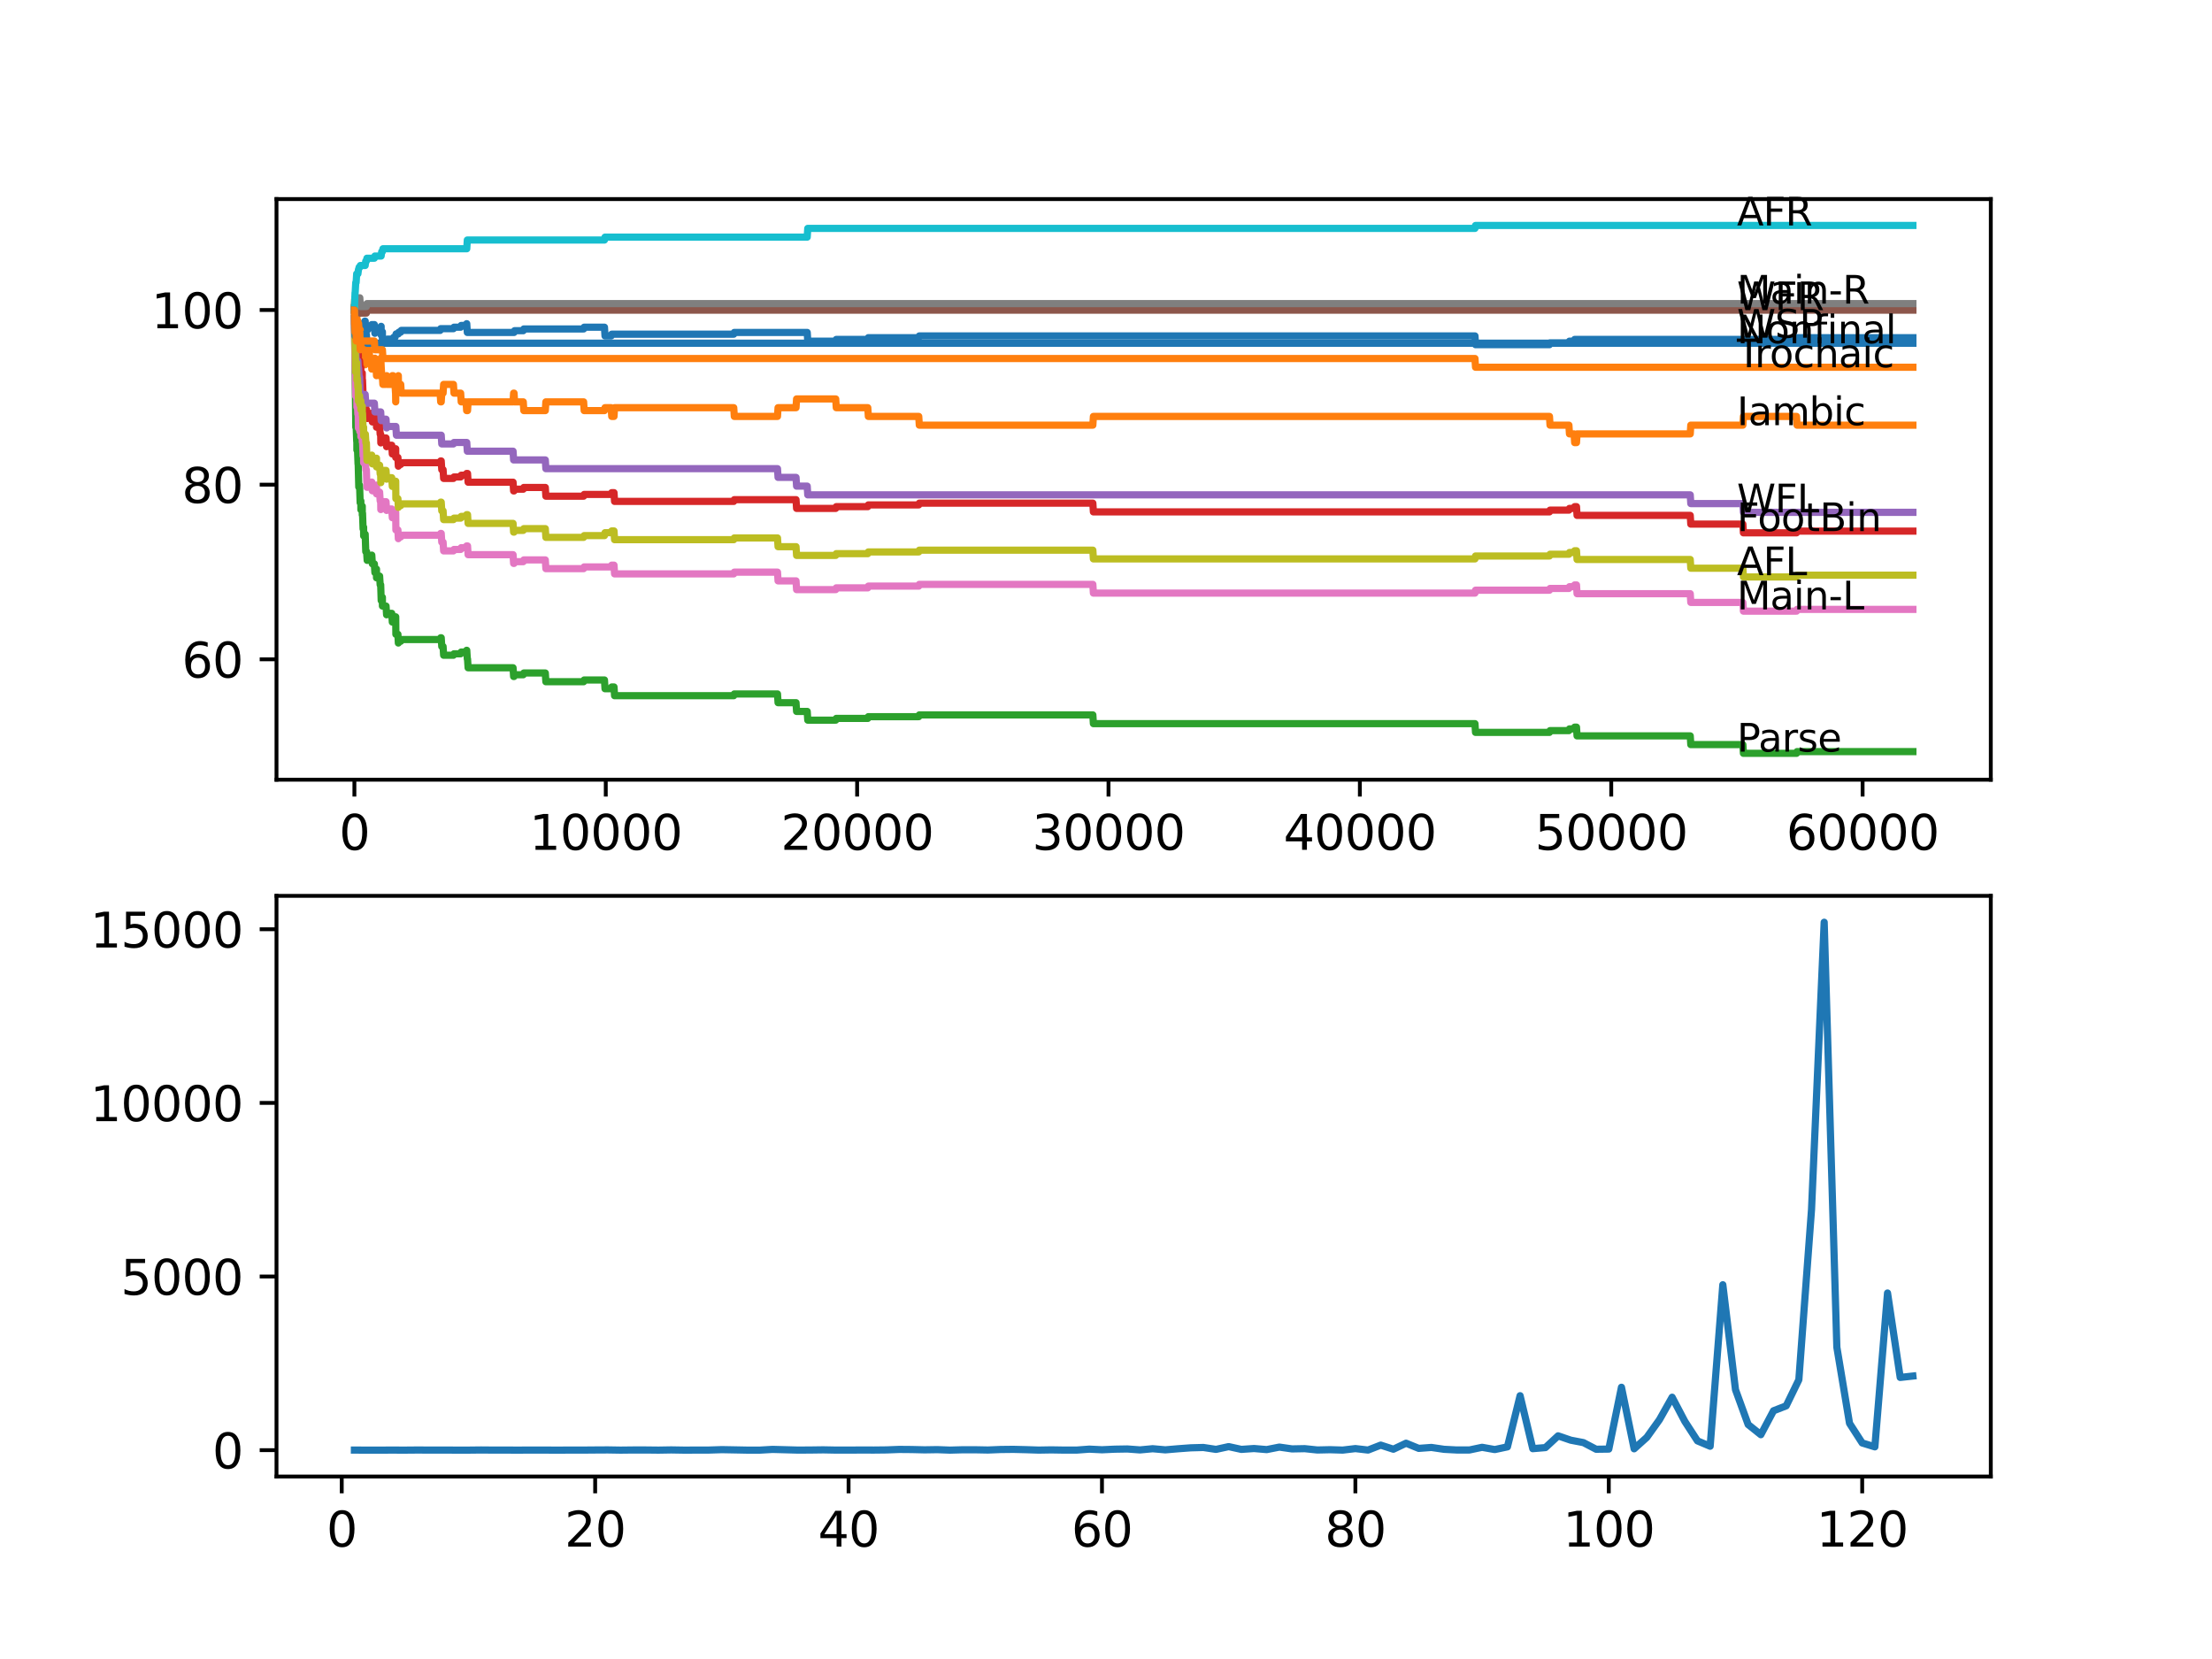 <?xml version="1.0" encoding="utf-8" standalone="no"?>
<!DOCTYPE svg PUBLIC "-//W3C//DTD SVG 1.1//EN"
  "http://www.w3.org/Graphics/SVG/1.1/DTD/svg11.dtd">
<svg xmlns:xlink="http://www.w3.org/1999/xlink" width="460.8pt" height="345.6pt" viewBox="0 0 460.8 345.6" xmlns="http://www.w3.org/2000/svg" version="1.1">
 <defs>
  <style type="text/css">*{stroke-linejoin: round; stroke-linecap: butt}</style>
 </defs>
 <g id="figure_1">
  <g id="patch_1">
   <path d="M 0 345.6 
L 460.8 345.6 
L 460.8 0 
L 0 0 
z
" style="fill: #ffffff"/>
  </g>
  <g id="axes_1">
   <g id="patch_2">
    <path d="M 57.6 162.432 
L 414.72 162.432 
L 414.72 41.472 
L 57.6 41.472 
z
" style="fill: #ffffff"/>
   </g>
   <g id="matplotlib.axis_1">
    <g id="xtick_1">
     <g id="line2d_1">
      <defs>
       <path id="m0005b7ac67" d="M 0 0 
L 0 3.5 
" style="stroke: #000000; stroke-width: 0.8"/>
      </defs>
      <g>
       <use xlink:href="#m0005b7ac67" x="73.827" y="162.432" style="stroke: #000000; stroke-width: 0.8"/>
      </g>
     </g>
     <g id="text_1">
      <!-- 0 -->
      <g transform="translate(70.646 177.03)scale(0.1 -0.1)">
       <defs>
        <path id="DejaVuSans-30" d="M 2034 4250 
Q 1547 4250 1301 3770 
Q 1056 3291 1056 2328 
Q 1056 1369 1301 889 
Q 1547 409 2034 409 
Q 2525 409 2770 889 
Q 3016 1369 3016 2328 
Q 3016 3291 2770 3770 
Q 2525 4250 2034 4250 
z
M 2034 4750 
Q 2819 4750 3233 4129 
Q 3647 3509 3647 2328 
Q 3647 1150 3233 529 
Q 2819 -91 2034 -91 
Q 1250 -91 836 529 
Q 422 1150 422 2328 
Q 422 3509 836 4129 
Q 1250 4750 2034 4750 
z
" transform="scale(0.016)"/>
       </defs>
       <use xlink:href="#DejaVuSans-30"/>
      </g>
     </g>
    </g>
    <g id="xtick_2">
     <g id="line2d_2">
      <g>
       <use xlink:href="#m0005b7ac67" x="126.192" y="162.432" style="stroke: #000000; stroke-width: 0.8"/>
      </g>
     </g>
     <g id="text_2">
      <!-- 10000 -->
      <g transform="translate(110.286 177.03)scale(0.1 -0.1)">
       <defs>
        <path id="DejaVuSans-31" d="M 794 531 
L 1825 531 
L 1825 4091 
L 703 3866 
L 703 4441 
L 1819 4666 
L 2450 4666 
L 2450 531 
L 3481 531 
L 3481 0 
L 794 0 
L 794 531 
z
" transform="scale(0.016)"/>
       </defs>
       <use xlink:href="#DejaVuSans-31"/>
       <use xlink:href="#DejaVuSans-30" x="63.623"/>
       <use xlink:href="#DejaVuSans-30" x="127.246"/>
       <use xlink:href="#DejaVuSans-30" x="190.869"/>
       <use xlink:href="#DejaVuSans-30" x="254.492"/>
      </g>
     </g>
    </g>
    <g id="xtick_3">
     <g id="line2d_3">
      <g>
       <use xlink:href="#m0005b7ac67" x="178.556" y="162.432" style="stroke: #000000; stroke-width: 0.8"/>
      </g>
     </g>
     <g id="text_3">
      <!-- 20000 -->
      <g transform="translate(162.65 177.03)scale(0.1 -0.1)">
       <defs>
        <path id="DejaVuSans-32" d="M 1228 531 
L 3431 531 
L 3431 0 
L 469 0 
L 469 531 
Q 828 903 1448 1529 
Q 2069 2156 2228 2338 
Q 2531 2678 2651 2914 
Q 2772 3150 2772 3378 
Q 2772 3750 2511 3984 
Q 2250 4219 1831 4219 
Q 1534 4219 1204 4116 
Q 875 4013 500 3803 
L 500 4441 
Q 881 4594 1212 4672 
Q 1544 4750 1819 4750 
Q 2544 4750 2975 4387 
Q 3406 4025 3406 3419 
Q 3406 3131 3298 2873 
Q 3191 2616 2906 2266 
Q 2828 2175 2409 1742 
Q 1991 1309 1228 531 
z
" transform="scale(0.016)"/>
       </defs>
       <use xlink:href="#DejaVuSans-32"/>
       <use xlink:href="#DejaVuSans-30" x="63.623"/>
       <use xlink:href="#DejaVuSans-30" x="127.246"/>
       <use xlink:href="#DejaVuSans-30" x="190.869"/>
       <use xlink:href="#DejaVuSans-30" x="254.492"/>
      </g>
     </g>
    </g>
    <g id="xtick_4">
     <g id="line2d_4">
      <g>
       <use xlink:href="#m0005b7ac67" x="230.921" y="162.432" style="stroke: #000000; stroke-width: 0.8"/>
      </g>
     </g>
     <g id="text_4">
      <!-- 30000 -->
      <g transform="translate(215.015 177.03)scale(0.1 -0.1)">
       <defs>
        <path id="DejaVuSans-33" d="M 2597 2516 
Q 3050 2419 3304 2112 
Q 3559 1806 3559 1356 
Q 3559 666 3084 287 
Q 2609 -91 1734 -91 
Q 1441 -91 1130 -33 
Q 819 25 488 141 
L 488 750 
Q 750 597 1062 519 
Q 1375 441 1716 441 
Q 2309 441 2620 675 
Q 2931 909 2931 1356 
Q 2931 1769 2642 2001 
Q 2353 2234 1838 2234 
L 1294 2234 
L 1294 2753 
L 1863 2753 
Q 2328 2753 2575 2939 
Q 2822 3125 2822 3475 
Q 2822 3834 2567 4026 
Q 2313 4219 1838 4219 
Q 1578 4219 1281 4162 
Q 984 4106 628 3988 
L 628 4550 
Q 988 4650 1302 4700 
Q 1616 4750 1894 4750 
Q 2613 4750 3031 4423 
Q 3450 4097 3450 3541 
Q 3450 3153 3228 2886 
Q 3006 2619 2597 2516 
z
" transform="scale(0.016)"/>
       </defs>
       <use xlink:href="#DejaVuSans-33"/>
       <use xlink:href="#DejaVuSans-30" x="63.623"/>
       <use xlink:href="#DejaVuSans-30" x="127.246"/>
       <use xlink:href="#DejaVuSans-30" x="190.869"/>
       <use xlink:href="#DejaVuSans-30" x="254.492"/>
      </g>
     </g>
    </g>
    <g id="xtick_5">
     <g id="line2d_5">
      <g>
       <use xlink:href="#m0005b7ac67" x="283.285" y="162.432" style="stroke: #000000; stroke-width: 0.8"/>
      </g>
     </g>
     <g id="text_5">
      <!-- 40000 -->
      <g transform="translate(267.379 177.03)scale(0.1 -0.1)">
       <defs>
        <path id="DejaVuSans-34" d="M 2419 4116 
L 825 1625 
L 2419 1625 
L 2419 4116 
z
M 2253 4666 
L 3047 4666 
L 3047 1625 
L 3713 1625 
L 3713 1100 
L 3047 1100 
L 3047 0 
L 2419 0 
L 2419 1100 
L 313 1100 
L 313 1709 
L 2253 4666 
z
" transform="scale(0.016)"/>
       </defs>
       <use xlink:href="#DejaVuSans-34"/>
       <use xlink:href="#DejaVuSans-30" x="63.623"/>
       <use xlink:href="#DejaVuSans-30" x="127.246"/>
       <use xlink:href="#DejaVuSans-30" x="190.869"/>
       <use xlink:href="#DejaVuSans-30" x="254.492"/>
      </g>
     </g>
    </g>
    <g id="xtick_6">
     <g id="line2d_6">
      <g>
       <use xlink:href="#m0005b7ac67" x="335.65" y="162.432" style="stroke: #000000; stroke-width: 0.8"/>
      </g>
     </g>
     <g id="text_6">
      <!-- 50000 -->
      <g transform="translate(319.744 177.03)scale(0.1 -0.1)">
       <defs>
        <path id="DejaVuSans-35" d="M 691 4666 
L 3169 4666 
L 3169 4134 
L 1269 4134 
L 1269 2991 
Q 1406 3038 1543 3061 
Q 1681 3084 1819 3084 
Q 2600 3084 3056 2656 
Q 3513 2228 3513 1497 
Q 3513 744 3044 326 
Q 2575 -91 1722 -91 
Q 1428 -91 1123 -41 
Q 819 9 494 109 
L 494 744 
Q 775 591 1075 516 
Q 1375 441 1709 441 
Q 2250 441 2565 725 
Q 2881 1009 2881 1497 
Q 2881 1984 2565 2268 
Q 2250 2553 1709 2553 
Q 1456 2553 1204 2497 
Q 953 2441 691 2322 
L 691 4666 
z
" transform="scale(0.016)"/>
       </defs>
       <use xlink:href="#DejaVuSans-35"/>
       <use xlink:href="#DejaVuSans-30" x="63.623"/>
       <use xlink:href="#DejaVuSans-30" x="127.246"/>
       <use xlink:href="#DejaVuSans-30" x="190.869"/>
       <use xlink:href="#DejaVuSans-30" x="254.492"/>
      </g>
     </g>
    </g>
    <g id="xtick_7">
     <g id="line2d_7">
      <g>
       <use xlink:href="#m0005b7ac67" x="388.014" y="162.432" style="stroke: #000000; stroke-width: 0.8"/>
      </g>
     </g>
     <g id="text_7">
      <!-- 60000 -->
      <g transform="translate(372.108 177.03)scale(0.1 -0.1)">
       <defs>
        <path id="DejaVuSans-36" d="M 2113 2584 
Q 1688 2584 1439 2293 
Q 1191 2003 1191 1497 
Q 1191 994 1439 701 
Q 1688 409 2113 409 
Q 2538 409 2786 701 
Q 3034 994 3034 1497 
Q 3034 2003 2786 2293 
Q 2538 2584 2113 2584 
z
M 3366 4563 
L 3366 3988 
Q 3128 4100 2886 4159 
Q 2644 4219 2406 4219 
Q 1781 4219 1451 3797 
Q 1122 3375 1075 2522 
Q 1259 2794 1537 2939 
Q 1816 3084 2150 3084 
Q 2853 3084 3261 2657 
Q 3669 2231 3669 1497 
Q 3669 778 3244 343 
Q 2819 -91 2113 -91 
Q 1303 -91 875 529 
Q 447 1150 447 2328 
Q 447 3434 972 4092 
Q 1497 4750 2381 4750 
Q 2619 4750 2861 4703 
Q 3103 4656 3366 4563 
z
" transform="scale(0.016)"/>
       </defs>
       <use xlink:href="#DejaVuSans-36"/>
       <use xlink:href="#DejaVuSans-30" x="63.623"/>
       <use xlink:href="#DejaVuSans-30" x="127.246"/>
       <use xlink:href="#DejaVuSans-30" x="190.869"/>
       <use xlink:href="#DejaVuSans-30" x="254.492"/>
      </g>
     </g>
    </g>
   </g>
   <g id="matplotlib.axis_2">
    <g id="ytick_1">
     <g id="line2d_8">
      <defs>
       <path id="me721247cb0" d="M 0 0 
L -3.5 0 
" style="stroke: #000000; stroke-width: 0.8"/>
      </defs>
      <g>
       <use xlink:href="#me721247cb0" x="57.6" y="137.348" style="stroke: #000000; stroke-width: 0.8"/>
      </g>
     </g>
     <g id="text_8">
      <!-- 60 -->
      <g transform="translate(37.875 141.148)scale(0.1 -0.1)">
       <use xlink:href="#DejaVuSans-36"/>
       <use xlink:href="#DejaVuSans-30" x="63.623"/>
      </g>
     </g>
    </g>
    <g id="ytick_2">
     <g id="line2d_9">
      <g>
       <use xlink:href="#me721247cb0" x="57.6" y="100.967" style="stroke: #000000; stroke-width: 0.8"/>
      </g>
     </g>
     <g id="text_9">
      <!-- 80 -->
      <g transform="translate(37.875 104.766)scale(0.1 -0.1)">
       <defs>
        <path id="DejaVuSans-38" d="M 2034 2216 
Q 1584 2216 1326 1975 
Q 1069 1734 1069 1313 
Q 1069 891 1326 650 
Q 1584 409 2034 409 
Q 2484 409 2743 651 
Q 3003 894 3003 1313 
Q 3003 1734 2745 1975 
Q 2488 2216 2034 2216 
z
M 1403 2484 
Q 997 2584 770 2862 
Q 544 3141 544 3541 
Q 544 4100 942 4425 
Q 1341 4750 2034 4750 
Q 2731 4750 3128 4425 
Q 3525 4100 3525 3541 
Q 3525 3141 3298 2862 
Q 3072 2584 2669 2484 
Q 3125 2378 3379 2068 
Q 3634 1759 3634 1313 
Q 3634 634 3220 271 
Q 2806 -91 2034 -91 
Q 1263 -91 848 271 
Q 434 634 434 1313 
Q 434 1759 690 2068 
Q 947 2378 1403 2484 
z
M 1172 3481 
Q 1172 3119 1398 2916 
Q 1625 2713 2034 2713 
Q 2441 2713 2670 2916 
Q 2900 3119 2900 3481 
Q 2900 3844 2670 4047 
Q 2441 4250 2034 4250 
Q 1625 4250 1398 4047 
Q 1172 3844 1172 3481 
z
" transform="scale(0.016)"/>
       </defs>
       <use xlink:href="#DejaVuSans-38"/>
       <use xlink:href="#DejaVuSans-30" x="63.623"/>
      </g>
     </g>
    </g>
    <g id="ytick_3">
     <g id="line2d_10">
      <g>
       <use xlink:href="#me721247cb0" x="57.6" y="64.585" style="stroke: #000000; stroke-width: 0.8"/>
      </g>
     </g>
     <g id="text_10">
      <!-- 100 -->
      <g transform="translate(31.512 68.384)scale(0.1 -0.1)">
       <use xlink:href="#DejaVuSans-31"/>
       <use xlink:href="#DejaVuSans-30" x="63.623"/>
       <use xlink:href="#DejaVuSans-30" x="127.246"/>
      </g>
     </g>
    </g>
   </g>
   <g id="line2d_11">
    <path d="M 73.833 66.404 
L 73.838 66.404 
L 73.948 70.467 
L 73.958 70.103 
L 74.084 67.374 
L 74.089 67.374 
L 74.205 71.558 
L 74.21 70.649 
L 74.22 70.649 
L 74.335 70.285 
L 74.346 70.285 
L 74.472 69.011 
L 74.529 69.011 
L 74.561 67.738 
L 74.566 69.557 
L 74.644 68.284 
L 74.665 68.284 
L 74.702 67.981 
L 74.707 69.8 
L 74.749 69.8 
L 74.812 69.8 
L 74.927 69.436 
L 74.953 69.436 
L 75.037 71.255 
L 75.063 70.345 
L 75.095 70.345 
L 75.22 69.072 
L 75.273 69.072 
L 75.388 68.708 
L 75.393 68.708 
L 75.514 67.981 
L 75.529 67.981 
L 75.645 67.617 
L 75.692 67.617 
L 75.807 67.253 
L 75.896 67.253 
L 76.011 66.889 
L 76.074 66.889 
L 76.189 68.708 
L 76.582 68.708 
L 76.697 68.344 
L 76.933 68.344 
L 77.048 67.981 
L 77.336 67.981 
L 77.451 67.617 
L 77.985 67.617 
L 78.1 69.436 
L 78.216 69.072 
L 78.347 69.072 
L 78.462 68.708 
L 78.891 68.708 
L 79.006 68.344 
L 79.331 68.344 
L 79.399 67.981 
L 79.404 69.8 
L 79.425 69.497 
L 79.645 69.497 
L 79.661 69.133 
L 79.666 70.952 
L 79.734 70.952 
L 80.562 70.952 
L 80.677 70.649 
L 81.876 70.649 
L 81.991 70.285 
L 82.284 70.285 
L 82.4 69.921 
L 82.41 69.921 
L 82.525 69.557 
L 82.981 69.557 
L 83.096 69.193 
L 83.478 69.193 
L 83.593 68.83 
L 91.689 68.83 
L 91.804 68.466 
L 94.459 68.466 
L 94.574 68.163 
L 95.962 68.163 
L 96.077 67.799 
L 97.098 67.799 
L 97.213 67.435 
L 97.234 67.435 
L 97.35 69.254 
L 107.084 69.254 
L 107.199 68.89 
L 109.006 68.89 
L 109.121 68.526 
L 121.579 68.526 
L 121.694 68.163 
L 125.92 68.163 
L 126.035 69.982 
L 127.318 69.982 
L 127.433 69.618 
L 152.851 69.618 
L 152.966 69.254 
L 168.157 69.254 
L 168.272 71.073 
L 174.095 71.073 
L 174.21 70.709 
L 180.777 70.709 
L 180.892 70.345 
L 191.391 70.345 
L 191.506 69.982 
L 307.263 69.982 
L 307.378 71.801 
L 322.784 71.801 
L 322.899 71.437 
L 326.832 71.437 
L 326.947 71.073 
L 327.916 71.073 
L 328.031 70.709 
L 374.248 70.709 
L 374.363 70.345 
L 398.487 70.345 
L 398.487 70.345 
" clip-path="url(#pabdbc297cf)" style="fill: none; stroke: #1f77b4; stroke-width: 1.5; stroke-linecap: square"/>
   </g>
   <g id="line2d_12">
    <path d="M 73.833 64.585 
L 73.843 64.585 
L 73.89 62.402 
L 73.958 67.405 
L 74.006 69.224 
L 74.079 65.585 
L 74.095 65.585 
L 74.126 66.798 
L 74.205 64.979 
L 74.299 68.617 
L 74.32 66.798 
L 74.341 66.798 
L 74.346 64.979 
L 74.356 68.617 
L 74.445 68.617 
L 74.466 68.617 
L 74.529 66.798 
L 74.545 70.436 
L 74.571 69.527 
L 74.608 69.527 
L 74.702 71.346 
L 74.718 70.891 
L 74.812 70.891 
L 74.906 72.71 
L 74.922 70.891 
L 74.953 70.891 
L 75.037 68.708 
L 75.069 70.527 
L 75.095 70.527 
L 75.173 74.165 
L 75.21 72.346 
L 75.273 72.346 
L 75.388 74.165 
L 75.393 74.165 
L 75.508 75.985 
L 75.519 75.985 
L 75.634 74.165 
L 75.692 74.165 
L 75.749 75.985 
L 75.802 74.165 
L 75.896 74.165 
L 76.011 75.985 
L 76.074 75.985 
L 76.2 73.256 
L 76.372 73.256 
L 76.488 71.437 
L 76.582 71.437 
L 76.697 73.256 
L 76.933 73.256 
L 77.048 75.075 
L 77.336 75.075 
L 77.451 76.894 
L 77.566 75.075 
L 77.985 75.075 
L 78.1 74.62 
L 78.216 76.439 
L 78.347 76.439 
L 78.43 78.258 
L 78.457 76.439 
L 78.891 76.439 
L 79.006 78.258 
L 79.08 78.258 
L 79.195 76.439 
L 79.305 76.439 
L 79.331 74.62 
L 79.41 76.439 
L 79.525 78.258 
L 79.645 78.258 
L 79.76 80.078 
L 80.42 80.078 
L 80.535 78.258 
L 80.562 78.258 
L 80.677 80.078 
L 81.609 80.078 
L 81.724 78.258 
L 81.876 78.258 
L 81.991 80.078 
L 82.284 80.078 
L 82.4 81.897 
L 82.41 81.897 
L 82.436 83.716 
L 82.468 80.078 
L 82.515 80.078 
L 82.892 80.078 
L 82.981 78.258 
L 83.002 80.078 
L 83.478 80.078 
L 83.593 81.897 
L 91.689 81.897 
L 91.804 83.716 
L 91.914 83.716 
L 92.029 81.897 
L 92.302 81.897 
L 92.417 80.078 
L 94.459 80.078 
L 94.574 81.897 
L 95.962 81.897 
L 96.077 83.716 
L 97.098 83.716 
L 97.213 85.535 
L 97.397 85.535 
L 97.512 83.716 
L 106.88 83.716 
L 106.995 81.897 
L 107.084 81.897 
L 107.199 83.716 
L 109.006 83.716 
L 109.121 85.535 
L 113.598 85.535 
L 113.714 83.716 
L 121.579 83.716 
L 121.694 85.535 
L 125.92 85.535 
L 126.035 84.928 
L 127.318 84.928 
L 127.433 86.747 
L 127.91 86.747 
L 128.025 84.928 
L 152.851 84.928 
L 152.966 86.747 
L 161.967 86.747 
L 162.083 84.928 
L 165.827 84.928 
L 165.942 83.109 
L 174.095 83.109 
L 174.21 84.928 
L 180.777 84.928 
L 180.892 86.747 
L 191.391 86.747 
L 191.506 88.567 
L 227.659 88.567 
L 227.774 86.747 
L 322.784 86.747 
L 322.899 88.567 
L 326.832 88.567 
L 326.947 90.386 
L 327.916 90.386 
L 328.031 92.205 
L 328.413 92.205 
L 328.528 90.386 
L 352.108 90.386 
L 352.223 88.567 
L 363.073 88.567 
L 363.188 86.747 
L 374.248 86.747 
L 374.363 88.567 
L 398.487 88.567 
L 398.487 88.567 
" clip-path="url(#pabdbc297cf)" style="fill: none; stroke: #ff7f0e; stroke-width: 1.5; stroke-linecap: square"/>
   </g>
   <g id="line2d_13">
    <path d="M 73.833 66.404 
L 73.838 66.404 
L 73.979 78.107 
L 73.99 78.107 
L 74.121 89.021 
L 74.131 88.658 
L 74.189 88.658 
L 74.309 91.932 
L 74.341 91.932 
L 74.346 93.751 
L 74.456 93.387 
L 74.466 93.387 
L 74.587 96.661 
L 74.618 96.661 
L 74.739 101.452 
L 74.812 101.452 
L 74.906 101.088 
L 75.027 104.726 
L 75.095 104.726 
L 75.173 104.362 
L 75.178 106.181 
L 75.184 106.181 
L 75.273 106.181 
L 75.388 105.818 
L 75.393 105.818 
L 75.466 105.454 
L 75.472 107.273 
L 75.487 106.909 
L 75.519 106.909 
L 75.639 110.183 
L 75.692 110.183 
L 75.749 109.82 
L 75.755 111.639 
L 75.781 111.639 
L 75.896 111.639 
L 76.011 111.275 
L 76.074 111.275 
L 76.194 114.913 
L 76.372 114.913 
L 76.488 116.732 
L 76.582 116.732 
L 76.697 116.368 
L 76.933 116.368 
L 77.048 116.004 
L 77.336 116.004 
L 77.451 115.641 
L 77.566 117.46 
L 77.985 117.46 
L 78.1 119.279 
L 78.216 118.915 
L 78.347 118.915 
L 78.43 118.551 
L 78.436 120.37 
L 78.891 120.37 
L 79.006 120.006 
L 79.08 120.006 
L 79.195 121.825 
L 79.305 121.825 
L 79.41 125.1 
L 79.42 124.797 
L 79.645 124.797 
L 79.661 124.433 
L 79.666 126.252 
L 79.734 126.252 
L 80.42 126.252 
L 80.535 128.071 
L 80.562 128.071 
L 80.677 127.768 
L 81.609 127.768 
L 81.724 129.587 
L 81.876 129.587 
L 81.991 129.223 
L 82.284 129.223 
L 82.4 128.859 
L 82.41 128.859 
L 82.436 128.495 
L 82.468 132.134 
L 82.473 132.134 
L 82.892 132.134 
L 82.981 133.953 
L 83.007 133.589 
L 83.478 133.589 
L 83.593 133.225 
L 91.689 133.225 
L 91.804 132.861 
L 91.914 132.861 
L 92.029 134.68 
L 92.302 134.68 
L 92.417 136.499 
L 94.459 136.499 
L 94.574 136.196 
L 95.962 136.196 
L 96.077 135.832 
L 97.098 135.832 
L 97.213 135.469 
L 97.234 135.469 
L 97.35 137.288 
L 97.397 137.288 
L 97.512 139.107 
L 106.88 139.107 
L 106.995 140.926 
L 107.084 140.926 
L 107.199 140.562 
L 109.006 140.562 
L 109.121 140.198 
L 113.598 140.198 
L 113.714 142.017 
L 121.579 142.017 
L 121.694 141.654 
L 125.92 141.654 
L 126.035 143.473 
L 127.318 143.473 
L 127.433 143.109 
L 127.91 143.109 
L 128.025 144.928 
L 152.851 144.928 
L 152.966 144.564 
L 161.967 144.564 
L 162.083 146.383 
L 165.827 146.383 
L 165.942 148.202 
L 168.157 148.202 
L 168.272 150.021 
L 174.095 150.021 
L 174.21 149.657 
L 180.777 149.657 
L 180.892 149.294 
L 191.391 149.294 
L 191.506 148.93 
L 227.659 148.93 
L 227.774 150.749 
L 307.263 150.749 
L 307.378 152.568 
L 322.784 152.568 
L 322.899 152.204 
L 326.832 152.204 
L 326.947 151.84 
L 327.916 151.84 
L 328.031 151.477 
L 328.413 151.477 
L 328.528 153.296 
L 352.108 153.296 
L 352.223 155.115 
L 363.073 155.115 
L 363.188 156.934 
L 374.248 156.934 
L 374.363 156.57 
L 398.487 156.57 
L 398.487 156.57 
" clip-path="url(#pabdbc297cf)" style="fill: none; stroke: #2ca02c; stroke-width: 1.5; stroke-linecap: square"/>
   </g>
   <g id="line2d_14">
    <path d="M 73.833 64.13 
L 73.843 64.13 
L 73.859 63.827 
L 73.869 67.465 
L 73.896 67.465 
L 73.917 67.465 
L 74.026 66.738 
L 74.121 70.376 
L 74.147 70.012 
L 74.22 70.012 
L 74.299 69.648 
L 74.304 71.467 
L 74.309 71.467 
L 74.341 71.467 
L 74.346 73.286 
L 74.456 72.922 
L 74.54 72.922 
L 74.618 72.559 
L 74.623 74.378 
L 74.634 74.014 
L 74.65 74.014 
L 74.665 75.833 
L 74.765 75.53 
L 74.812 75.53 
L 74.906 75.166 
L 75.021 76.985 
L 75.095 76.985 
L 75.173 76.621 
L 75.178 78.44 
L 75.184 78.44 
L 75.273 78.44 
L 75.388 78.077 
L 75.393 78.077 
L 75.466 77.713 
L 75.472 79.532 
L 75.487 79.168 
L 75.519 79.168 
L 75.639 82.442 
L 75.692 82.442 
L 75.749 82.079 
L 75.755 83.898 
L 75.781 83.898 
L 75.896 83.898 
L 76.011 83.534 
L 76.111 83.534 
L 76.226 85.353 
L 76.372 85.353 
L 76.488 87.172 
L 76.582 87.172 
L 76.697 86.808 
L 76.933 86.808 
L 77.048 86.444 
L 77.336 86.444 
L 77.451 86.08 
L 77.566 87.9 
L 78.1 87.9 
L 78.216 87.536 
L 78.347 87.536 
L 78.43 87.172 
L 78.436 88.991 
L 78.891 88.991 
L 79.006 88.627 
L 79.08 88.627 
L 79.195 90.446 
L 79.305 90.446 
L 79.331 92.265 
L 79.415 91.598 
L 79.645 91.598 
L 79.76 91.235 
L 80.42 91.235 
L 80.535 93.054 
L 80.562 93.054 
L 80.677 92.75 
L 81.609 92.75 
L 81.724 94.57 
L 81.876 94.57 
L 81.991 94.206 
L 82.284 94.206 
L 82.4 93.842 
L 82.41 93.842 
L 82.436 93.478 
L 82.441 95.297 
L 82.499 95.297 
L 82.892 95.297 
L 82.981 97.116 
L 83.007 96.752 
L 83.478 96.752 
L 83.593 96.389 
L 91.689 96.389 
L 91.804 96.025 
L 91.914 96.025 
L 92.029 97.844 
L 92.302 97.844 
L 92.417 99.663 
L 94.459 99.663 
L 94.574 99.36 
L 95.962 99.36 
L 96.077 98.996 
L 97.098 98.996 
L 97.213 98.632 
L 97.397 98.632 
L 97.512 100.451 
L 106.88 100.451 
L 106.995 102.27 
L 107.084 102.27 
L 107.199 101.907 
L 109.006 101.907 
L 109.121 101.543 
L 113.598 101.543 
L 113.714 103.362 
L 121.579 103.362 
L 121.694 102.998 
L 127.318 102.998 
L 127.433 102.634 
L 127.91 102.634 
L 128.025 104.453 
L 152.851 104.453 
L 152.966 104.089 
L 165.827 104.089 
L 165.942 105.909 
L 174.095 105.909 
L 174.21 105.545 
L 180.777 105.545 
L 180.892 105.181 
L 191.391 105.181 
L 191.506 104.817 
L 227.659 104.817 
L 227.774 106.636 
L 322.784 106.636 
L 322.899 106.272 
L 326.832 106.272 
L 326.947 105.909 
L 327.916 105.909 
L 328.031 105.545 
L 328.413 105.545 
L 328.528 107.364 
L 352.108 107.364 
L 352.223 109.183 
L 363.073 109.183 
L 363.188 111.002 
L 374.248 111.002 
L 374.363 110.638 
L 398.487 110.638 
L 398.487 110.638 
" clip-path="url(#pabdbc297cf)" style="fill: none; stroke: #d62728; stroke-width: 1.5; stroke-linecap: square"/>
   </g>
   <g id="line2d_15">
    <path d="M 73.833 66.404 
L 73.838 66.404 
L 73.964 71.558 
L 74.089 71.558 
L 74.21 75.196 
L 74.561 75.196 
L 74.665 77.015 
L 74.676 76.712 
L 74.702 76.712 
L 74.817 78.531 
L 74.906 78.531 
L 75.027 82.169 
L 76.074 82.169 
L 76.189 83.989 
L 77.985 83.989 
L 78.1 85.808 
L 79.305 85.808 
L 79.41 87.627 
L 79.42 87.324 
L 80.42 87.324 
L 80.535 89.143 
L 80.562 89.143 
L 80.677 88.839 
L 82.462 88.839 
L 82.578 90.659 
L 91.914 90.659 
L 92.029 92.478 
L 94.459 92.478 
L 94.574 92.174 
L 97.234 92.174 
L 97.35 93.994 
L 106.88 93.994 
L 106.995 95.813 
L 113.598 95.813 
L 113.714 97.632 
L 161.967 97.632 
L 162.083 99.451 
L 165.827 99.451 
L 165.942 101.27 
L 168.157 101.27 
L 168.272 103.089 
L 352.108 103.089 
L 352.223 104.908 
L 363.073 104.908 
L 363.188 106.727 
L 398.487 106.727 
L 398.487 106.727 
" clip-path="url(#pabdbc297cf)" style="fill: none; stroke: #9467bd; stroke-width: 1.5; stroke-linecap: square"/>
   </g>
   <g id="line2d_16">
    <path d="M 73.833 64.585 
L 73.859 64.585 
L 73.979 63.403 
L 74.953 63.403 
L 75.069 65.222 
L 76.325 65.222 
L 76.44 64.615 
L 398.487 64.615 
L 398.487 64.615 
" clip-path="url(#pabdbc297cf)" style="fill: none; stroke: #8c564b; stroke-width: 1.5; stroke-linecap: square"/>
   </g>
   <g id="line2d_17">
    <path d="M 73.833 66.404 
L 73.838 66.404 
L 73.979 77.046 
L 74.006 77.046 
L 74.089 82.503 
L 74.126 81.533 
L 74.22 81.533 
L 74.299 81.169 
L 74.304 82.988 
L 74.309 82.988 
L 74.341 82.988 
L 74.346 84.807 
L 74.456 84.443 
L 74.466 84.443 
L 74.54 86.262 
L 74.582 85.899 
L 74.618 85.899 
L 74.665 89.173 
L 74.733 88.415 
L 74.812 88.415 
L 74.906 88.051 
L 74.953 89.87 
L 75.021 89.506 
L 75.095 89.506 
L 75.173 89.143 
L 75.178 90.962 
L 75.184 90.962 
L 75.273 90.962 
L 75.388 90.598 
L 75.393 90.598 
L 75.466 90.234 
L 75.472 92.053 
L 75.487 91.689 
L 75.519 91.689 
L 75.639 94.964 
L 75.692 94.964 
L 75.749 94.6 
L 75.755 96.419 
L 75.781 96.419 
L 75.896 96.419 
L 76.011 96.055 
L 76.111 96.055 
L 76.226 97.874 
L 76.325 97.874 
L 76.446 101.512 
L 76.582 101.512 
L 76.697 101.149 
L 76.933 101.149 
L 77.048 100.785 
L 77.336 100.785 
L 77.451 100.421 
L 77.566 102.24 
L 77.985 102.24 
L 78.106 101.421 
L 78.347 101.421 
L 78.43 101.058 
L 78.436 102.877 
L 78.891 102.877 
L 79.006 102.513 
L 79.08 102.513 
L 79.195 104.332 
L 79.305 104.332 
L 79.331 106.151 
L 79.415 105.484 
L 79.645 105.484 
L 79.766 104.514 
L 80.42 104.514 
L 80.535 106.333 
L 80.562 106.333 
L 80.677 106.03 
L 81.609 106.03 
L 81.724 107.849 
L 81.876 107.849 
L 81.991 107.485 
L 82.284 107.485 
L 82.4 107.121 
L 82.41 107.121 
L 82.436 106.757 
L 82.468 110.396 
L 82.473 110.396 
L 82.892 110.396 
L 82.981 112.215 
L 83.007 111.851 
L 83.478 111.851 
L 83.593 111.487 
L 91.689 111.487 
L 91.804 111.123 
L 91.914 111.123 
L 92.029 112.942 
L 92.302 112.942 
L 92.417 114.761 
L 94.459 114.761 
L 94.574 114.458 
L 95.962 114.458 
L 96.077 114.094 
L 97.098 114.094 
L 97.213 113.731 
L 97.397 113.731 
L 97.512 115.55 
L 106.88 115.55 
L 106.995 117.369 
L 107.084 117.369 
L 107.199 117.005 
L 109.006 117.005 
L 109.121 116.641 
L 113.598 116.641 
L 113.714 118.46 
L 121.579 118.46 
L 121.694 118.096 
L 127.318 118.096 
L 127.433 117.733 
L 127.91 117.733 
L 128.025 119.552 
L 152.851 119.552 
L 152.966 119.188 
L 161.967 119.188 
L 162.083 121.007 
L 165.827 121.007 
L 165.942 122.826 
L 174.095 122.826 
L 174.21 122.462 
L 180.777 122.462 
L 180.892 122.098 
L 191.391 122.098 
L 191.506 121.735 
L 227.659 121.735 
L 227.774 123.554 
L 307.263 123.554 
L 307.378 122.947 
L 322.784 122.947 
L 322.899 122.583 
L 326.832 122.583 
L 326.947 122.22 
L 327.916 122.22 
L 328.031 121.856 
L 328.413 121.856 
L 328.528 123.675 
L 352.108 123.675 
L 352.223 125.494 
L 363.073 125.494 
L 363.188 127.313 
L 374.248 127.313 
L 374.363 126.949 
L 398.487 126.949 
L 398.487 126.949 
" clip-path="url(#pabdbc297cf)" style="fill: none; stroke: #e377c2; stroke-width: 1.5; stroke-linecap: square"/>
   </g>
   <g id="line2d_18">
    <path d="M 73.833 64.13 
L 73.838 64.13 
L 73.958 62.038 
L 74.953 62.038 
L 75.069 63.857 
L 76.325 63.857 
L 76.44 63.251 
L 398.487 63.251 
L 398.487 63.251 
" clip-path="url(#pabdbc297cf)" style="fill: none; stroke: #7f7f7f; stroke-width: 1.5; stroke-linecap: square"/>
   </g>
   <g id="line2d_19">
    <path d="M 73.833 64.13 
L 73.843 64.13 
L 73.859 63.827 
L 73.869 67.465 
L 73.885 67.465 
L 74.011 73.862 
L 74.026 73.862 
L 74.089 77.5 
L 74.142 75.924 
L 74.22 75.924 
L 74.299 75.56 
L 74.304 77.379 
L 74.309 77.379 
L 74.341 77.379 
L 74.346 79.198 
L 74.456 78.834 
L 74.466 78.834 
L 74.54 80.654 
L 74.582 80.29 
L 74.618 80.29 
L 74.665 83.564 
L 74.733 82.806 
L 74.812 82.806 
L 74.906 82.442 
L 74.953 84.261 
L 75.021 83.898 
L 75.095 83.898 
L 75.173 83.534 
L 75.178 85.353 
L 75.184 85.353 
L 75.273 85.353 
L 75.388 84.989 
L 75.393 84.989 
L 75.466 84.625 
L 75.472 86.444 
L 75.487 86.08 
L 75.519 86.08 
L 75.639 89.355 
L 75.692 89.355 
L 75.749 88.991 
L 75.755 90.81 
L 75.781 90.81 
L 75.896 90.81 
L 76.011 90.446 
L 76.111 90.446 
L 76.226 92.265 
L 76.325 92.265 
L 76.446 95.904 
L 76.582 95.904 
L 76.697 95.54 
L 76.933 95.54 
L 77.048 95.176 
L 77.336 95.176 
L 77.451 94.812 
L 77.566 96.631 
L 77.985 96.631 
L 78.106 95.813 
L 78.347 95.813 
L 78.43 95.449 
L 78.436 97.268 
L 78.891 97.268 
L 79.006 96.904 
L 79.08 96.904 
L 79.195 98.723 
L 79.305 98.723 
L 79.331 100.542 
L 79.415 98.966 
L 79.645 98.966 
L 79.766 97.995 
L 80.42 97.995 
L 80.535 99.815 
L 80.562 99.815 
L 80.677 99.511 
L 81.609 99.511 
L 81.724 101.33 
L 81.876 101.33 
L 81.991 100.967 
L 82.284 100.967 
L 82.4 100.603 
L 82.41 100.603 
L 82.436 100.239 
L 82.468 103.877 
L 82.473 103.877 
L 82.892 103.877 
L 82.981 105.696 
L 83.007 105.332 
L 83.478 105.332 
L 83.593 104.969 
L 91.689 104.969 
L 91.804 104.605 
L 91.914 104.605 
L 92.029 106.424 
L 92.302 106.424 
L 92.417 108.243 
L 94.459 108.243 
L 94.574 107.94 
L 95.962 107.94 
L 96.077 107.576 
L 97.098 107.576 
L 97.213 107.212 
L 97.397 107.212 
L 97.512 109.031 
L 106.88 109.031 
L 106.995 110.85 
L 107.084 110.85 
L 107.199 110.487 
L 109.006 110.487 
L 109.121 110.123 
L 113.598 110.123 
L 113.714 111.942 
L 121.579 111.942 
L 121.694 111.578 
L 125.92 111.578 
L 126.035 110.972 
L 127.318 110.972 
L 127.433 110.608 
L 127.91 110.608 
L 128.025 112.427 
L 152.851 112.427 
L 152.966 112.063 
L 161.967 112.063 
L 162.083 113.882 
L 165.827 113.882 
L 165.942 115.701 
L 174.095 115.701 
L 174.21 115.337 
L 180.777 115.337 
L 180.892 114.974 
L 191.391 114.974 
L 191.506 114.61 
L 227.659 114.61 
L 227.774 116.429 
L 307.263 116.429 
L 307.378 115.823 
L 322.784 115.823 
L 322.899 115.459 
L 326.832 115.459 
L 326.947 115.095 
L 327.916 115.095 
L 328.031 114.731 
L 328.413 114.731 
L 328.528 116.55 
L 352.108 116.55 
L 352.223 118.369 
L 363.073 118.369 
L 363.188 120.188 
L 374.248 120.188 
L 374.363 119.825 
L 398.487 119.825 
L 398.487 119.825 
" clip-path="url(#pabdbc297cf)" style="fill: none; stroke: #bcbd22; stroke-width: 1.5; stroke-linecap: square"/>
   </g>
   <g id="line2d_20">
    <path d="M 73.833 64.13 
L 73.838 64.13 
L 73.964 60.977 
L 73.99 60.977 
L 74.11 58.855 
L 74.189 58.855 
L 74.304 57.036 
L 74.561 57.036 
L 74.676 56.126 
L 74.702 56.126 
L 74.817 55.671 
L 74.953 55.671 
L 75.069 55.308 
L 76.074 55.308 
L 76.189 54.398 
L 76.325 54.398 
L 76.44 53.792 
L 77.985 53.792 
L 78.1 53.337 
L 79.399 53.337 
L 79.514 52.427 
L 79.661 52.427 
L 79.776 51.821 
L 97.234 51.821 
L 97.35 50.002 
L 125.92 50.002 
L 126.035 49.396 
L 168.157 49.396 
L 168.272 47.577 
L 307.263 47.577 
L 307.378 46.97 
L 398.487 46.97 
L 398.487 46.97 
" clip-path="url(#pabdbc297cf)" style="fill: none; stroke: #17becf; stroke-width: 1.5; stroke-linecap: square"/>
   </g>
   <g id="line2d_21">
    <path d="M 73.833 64.585 
L 73.859 64.585 
L 73.985 70.042 
L 74.953 70.042 
L 75.069 69.678 
L 76.325 69.678 
L 76.44 71.498 
L 398.487 71.498 
L 398.487 71.498 
" clip-path="url(#pabdbc297cf)" style="fill: none; stroke: #1f77b4; stroke-width: 1.5; stroke-linecap: square"/>
   </g>
   <g id="line2d_22">
    <path d="M 73.833 64.585 
L 73.848 64.585 
L 73.969 69.224 
L 74.089 66.495 
L 74.205 71.043 
L 74.21 70.133 
L 74.351 70.133 
L 74.466 69.224 
L 74.529 69.224 
L 74.65 67.405 
L 74.702 67.405 
L 74.817 69.224 
L 74.953 69.224 
L 75.037 72.862 
L 75.069 71.952 
L 75.152 71.952 
L 75.268 71.043 
L 77.985 71.043 
L 78.1 72.862 
L 79.661 72.862 
L 79.776 74.681 
L 307.263 74.681 
L 307.378 76.5 
L 398.487 76.5 
L 398.487 76.5 
" clip-path="url(#pabdbc297cf)" style="fill: none; stroke: #ff7f0e; stroke-width: 1.5; stroke-linecap: square"/>
   </g>
   <g id="patch_3">
    <path d="M 57.6 162.432 
L 57.6 41.472 
" style="fill: none; stroke: #000000; stroke-width: 0.8; stroke-linejoin: miter; stroke-linecap: square"/>
   </g>
   <g id="patch_4">
    <path d="M 414.72 162.432 
L 414.72 41.472 
" style="fill: none; stroke: #000000; stroke-width: 0.8; stroke-linejoin: miter; stroke-linecap: square"/>
   </g>
   <g id="patch_5">
    <path d="M 57.6 162.432 
L 414.72 162.432 
" style="fill: none; stroke: #000000; stroke-width: 0.8; stroke-linejoin: miter; stroke-linecap: square"/>
   </g>
   <g id="patch_6">
    <path d="M 57.6 41.472 
L 414.72 41.472 
" style="fill: none; stroke: #000000; stroke-width: 0.8; stroke-linejoin: miter; stroke-linecap: square"/>
   </g>
   <g id="text_11">
    <!-- WSP -->
    <g transform="translate(361.832 70.345)scale(0.08 -0.08)">
     <defs>
      <path id="DejaVuSans-57" d="M 213 4666 
L 850 4666 
L 1831 722 
L 2809 4666 
L 3519 4666 
L 4500 722 
L 5478 4666 
L 6119 4666 
L 4947 0 
L 4153 0 
L 3169 4050 
L 2175 0 
L 1381 0 
L 213 4666 
z
" transform="scale(0.016)"/>
      <path id="DejaVuSans-53" d="M 3425 4513 
L 3425 3897 
Q 3066 4069 2747 4153 
Q 2428 4238 2131 4238 
Q 1616 4238 1336 4038 
Q 1056 3838 1056 3469 
Q 1056 3159 1242 3001 
Q 1428 2844 1947 2747 
L 2328 2669 
Q 3034 2534 3370 2195 
Q 3706 1856 3706 1288 
Q 3706 609 3251 259 
Q 2797 -91 1919 -91 
Q 1588 -91 1214 -16 
Q 841 59 441 206 
L 441 856 
Q 825 641 1194 531 
Q 1563 422 1919 422 
Q 2459 422 2753 634 
Q 3047 847 3047 1241 
Q 3047 1584 2836 1778 
Q 2625 1972 2144 2069 
L 1759 2144 
Q 1053 2284 737 2584 
Q 422 2884 422 3419 
Q 422 4038 858 4394 
Q 1294 4750 2059 4750 
Q 2388 4750 2728 4690 
Q 3069 4631 3425 4513 
z
" transform="scale(0.016)"/>
      <path id="DejaVuSans-50" d="M 1259 4147 
L 1259 2394 
L 2053 2394 
Q 2494 2394 2734 2622 
Q 2975 2850 2975 3272 
Q 2975 3691 2734 3919 
Q 2494 4147 2053 4147 
L 1259 4147 
z
M 628 4666 
L 2053 4666 
Q 2838 4666 3239 4311 
Q 3641 3956 3641 3272 
Q 3641 2581 3239 2228 
Q 2838 1875 2053 1875 
L 1259 1875 
L 1259 0 
L 628 0 
L 628 4666 
z
" transform="scale(0.016)"/>
     </defs>
     <use xlink:href="#DejaVuSans-57"/>
     <use xlink:href="#DejaVuSans-53" x="98.877"/>
     <use xlink:href="#DejaVuSans-50" x="162.354"/>
    </g>
   </g>
   <g id="text_12">
    <!-- Iambic -->
    <g transform="translate(361.832 88.567)scale(0.08 -0.08)">
     <defs>
      <path id="DejaVuSans-49" d="M 628 4666 
L 1259 4666 
L 1259 0 
L 628 0 
L 628 4666 
z
" transform="scale(0.016)"/>
      <path id="DejaVuSans-61" d="M 2194 1759 
Q 1497 1759 1228 1600 
Q 959 1441 959 1056 
Q 959 750 1161 570 
Q 1363 391 1709 391 
Q 2188 391 2477 730 
Q 2766 1069 2766 1631 
L 2766 1759 
L 2194 1759 
z
M 3341 1997 
L 3341 0 
L 2766 0 
L 2766 531 
Q 2569 213 2275 61 
Q 1981 -91 1556 -91 
Q 1019 -91 701 211 
Q 384 513 384 1019 
Q 384 1609 779 1909 
Q 1175 2209 1959 2209 
L 2766 2209 
L 2766 2266 
Q 2766 2663 2505 2880 
Q 2244 3097 1772 3097 
Q 1472 3097 1187 3025 
Q 903 2953 641 2809 
L 641 3341 
Q 956 3463 1253 3523 
Q 1550 3584 1831 3584 
Q 2591 3584 2966 3190 
Q 3341 2797 3341 1997 
z
" transform="scale(0.016)"/>
      <path id="DejaVuSans-6d" d="M 3328 2828 
Q 3544 3216 3844 3400 
Q 4144 3584 4550 3584 
Q 5097 3584 5394 3201 
Q 5691 2819 5691 2113 
L 5691 0 
L 5113 0 
L 5113 2094 
Q 5113 2597 4934 2840 
Q 4756 3084 4391 3084 
Q 3944 3084 3684 2787 
Q 3425 2491 3425 1978 
L 3425 0 
L 2847 0 
L 2847 2094 
Q 2847 2600 2669 2842 
Q 2491 3084 2119 3084 
Q 1678 3084 1418 2786 
Q 1159 2488 1159 1978 
L 1159 0 
L 581 0 
L 581 3500 
L 1159 3500 
L 1159 2956 
Q 1356 3278 1631 3431 
Q 1906 3584 2284 3584 
Q 2666 3584 2933 3390 
Q 3200 3197 3328 2828 
z
" transform="scale(0.016)"/>
      <path id="DejaVuSans-62" d="M 3116 1747 
Q 3116 2381 2855 2742 
Q 2594 3103 2138 3103 
Q 1681 3103 1420 2742 
Q 1159 2381 1159 1747 
Q 1159 1113 1420 752 
Q 1681 391 2138 391 
Q 2594 391 2855 752 
Q 3116 1113 3116 1747 
z
M 1159 2969 
Q 1341 3281 1617 3432 
Q 1894 3584 2278 3584 
Q 2916 3584 3314 3078 
Q 3713 2572 3713 1747 
Q 3713 922 3314 415 
Q 2916 -91 2278 -91 
Q 1894 -91 1617 61 
Q 1341 213 1159 525 
L 1159 0 
L 581 0 
L 581 4863 
L 1159 4863 
L 1159 2969 
z
" transform="scale(0.016)"/>
      <path id="DejaVuSans-69" d="M 603 3500 
L 1178 3500 
L 1178 0 
L 603 0 
L 603 3500 
z
M 603 4863 
L 1178 4863 
L 1178 4134 
L 603 4134 
L 603 4863 
z
" transform="scale(0.016)"/>
      <path id="DejaVuSans-63" d="M 3122 3366 
L 3122 2828 
Q 2878 2963 2633 3030 
Q 2388 3097 2138 3097 
Q 1578 3097 1268 2742 
Q 959 2388 959 1747 
Q 959 1106 1268 751 
Q 1578 397 2138 397 
Q 2388 397 2633 464 
Q 2878 531 3122 666 
L 3122 134 
Q 2881 22 2623 -34 
Q 2366 -91 2075 -91 
Q 1284 -91 818 406 
Q 353 903 353 1747 
Q 353 2603 823 3093 
Q 1294 3584 2113 3584 
Q 2378 3584 2631 3529 
Q 2884 3475 3122 3366 
z
" transform="scale(0.016)"/>
     </defs>
     <use xlink:href="#DejaVuSans-49"/>
     <use xlink:href="#DejaVuSans-61" x="29.492"/>
     <use xlink:href="#DejaVuSans-6d" x="90.771"/>
     <use xlink:href="#DejaVuSans-62" x="188.184"/>
     <use xlink:href="#DejaVuSans-69" x="251.66"/>
     <use xlink:href="#DejaVuSans-63" x="279.443"/>
    </g>
   </g>
   <g id="text_13">
    <!-- Parse -->
    <g transform="translate(361.832 156.57)scale(0.08 -0.08)">
     <defs>
      <path id="DejaVuSans-72" d="M 2631 2963 
Q 2534 3019 2420 3045 
Q 2306 3072 2169 3072 
Q 1681 3072 1420 2755 
Q 1159 2438 1159 1844 
L 1159 0 
L 581 0 
L 581 3500 
L 1159 3500 
L 1159 2956 
Q 1341 3275 1631 3429 
Q 1922 3584 2338 3584 
Q 2397 3584 2469 3576 
Q 2541 3569 2628 3553 
L 2631 2963 
z
" transform="scale(0.016)"/>
      <path id="DejaVuSans-73" d="M 2834 3397 
L 2834 2853 
Q 2591 2978 2328 3040 
Q 2066 3103 1784 3103 
Q 1356 3103 1142 2972 
Q 928 2841 928 2578 
Q 928 2378 1081 2264 
Q 1234 2150 1697 2047 
L 1894 2003 
Q 2506 1872 2764 1633 
Q 3022 1394 3022 966 
Q 3022 478 2636 193 
Q 2250 -91 1575 -91 
Q 1294 -91 989 -36 
Q 684 19 347 128 
L 347 722 
Q 666 556 975 473 
Q 1284 391 1588 391 
Q 1994 391 2212 530 
Q 2431 669 2431 922 
Q 2431 1156 2273 1281 
Q 2116 1406 1581 1522 
L 1381 1569 
Q 847 1681 609 1914 
Q 372 2147 372 2553 
Q 372 3047 722 3315 
Q 1072 3584 1716 3584 
Q 2034 3584 2315 3537 
Q 2597 3491 2834 3397 
z
" transform="scale(0.016)"/>
      <path id="DejaVuSans-65" d="M 3597 1894 
L 3597 1613 
L 953 1613 
Q 991 1019 1311 708 
Q 1631 397 2203 397 
Q 2534 397 2845 478 
Q 3156 559 3463 722 
L 3463 178 
Q 3153 47 2828 -22 
Q 2503 -91 2169 -91 
Q 1331 -91 842 396 
Q 353 884 353 1716 
Q 353 2575 817 3079 
Q 1281 3584 2069 3584 
Q 2775 3584 3186 3129 
Q 3597 2675 3597 1894 
z
M 3022 2063 
Q 3016 2534 2758 2815 
Q 2500 3097 2075 3097 
Q 1594 3097 1305 2825 
Q 1016 2553 972 2059 
L 3022 2063 
z
" transform="scale(0.016)"/>
     </defs>
     <use xlink:href="#DejaVuSans-50"/>
     <use xlink:href="#DejaVuSans-61" x="55.803"/>
     <use xlink:href="#DejaVuSans-72" x="117.082"/>
     <use xlink:href="#DejaVuSans-73" x="158.195"/>
     <use xlink:href="#DejaVuSans-65" x="210.295"/>
    </g>
   </g>
   <g id="text_14">
    <!-- FootBin -->
    <g transform="translate(361.832 110.638)scale(0.08 -0.08)">
     <defs>
      <path id="DejaVuSans-46" d="M 628 4666 
L 3309 4666 
L 3309 4134 
L 1259 4134 
L 1259 2759 
L 3109 2759 
L 3109 2228 
L 1259 2228 
L 1259 0 
L 628 0 
L 628 4666 
z
" transform="scale(0.016)"/>
      <path id="DejaVuSans-6f" d="M 1959 3097 
Q 1497 3097 1228 2736 
Q 959 2375 959 1747 
Q 959 1119 1226 758 
Q 1494 397 1959 397 
Q 2419 397 2687 759 
Q 2956 1122 2956 1747 
Q 2956 2369 2687 2733 
Q 2419 3097 1959 3097 
z
M 1959 3584 
Q 2709 3584 3137 3096 
Q 3566 2609 3566 1747 
Q 3566 888 3137 398 
Q 2709 -91 1959 -91 
Q 1206 -91 779 398 
Q 353 888 353 1747 
Q 353 2609 779 3096 
Q 1206 3584 1959 3584 
z
" transform="scale(0.016)"/>
      <path id="DejaVuSans-74" d="M 1172 4494 
L 1172 3500 
L 2356 3500 
L 2356 3053 
L 1172 3053 
L 1172 1153 
Q 1172 725 1289 603 
Q 1406 481 1766 481 
L 2356 481 
L 2356 0 
L 1766 0 
Q 1100 0 847 248 
Q 594 497 594 1153 
L 594 3053 
L 172 3053 
L 172 3500 
L 594 3500 
L 594 4494 
L 1172 4494 
z
" transform="scale(0.016)"/>
      <path id="DejaVuSans-42" d="M 1259 2228 
L 1259 519 
L 2272 519 
Q 2781 519 3026 730 
Q 3272 941 3272 1375 
Q 3272 1813 3026 2020 
Q 2781 2228 2272 2228 
L 1259 2228 
z
M 1259 4147 
L 1259 2741 
L 2194 2741 
Q 2656 2741 2882 2914 
Q 3109 3088 3109 3444 
Q 3109 3797 2882 3972 
Q 2656 4147 2194 4147 
L 1259 4147 
z
M 628 4666 
L 2241 4666 
Q 2963 4666 3353 4366 
Q 3744 4066 3744 3513 
Q 3744 3084 3544 2831 
Q 3344 2578 2956 2516 
Q 3422 2416 3680 2098 
Q 3938 1781 3938 1306 
Q 3938 681 3513 340 
Q 3088 0 2303 0 
L 628 0 
L 628 4666 
z
" transform="scale(0.016)"/>
      <path id="DejaVuSans-6e" d="M 3513 2113 
L 3513 0 
L 2938 0 
L 2938 2094 
Q 2938 2591 2744 2837 
Q 2550 3084 2163 3084 
Q 1697 3084 1428 2787 
Q 1159 2491 1159 1978 
L 1159 0 
L 581 0 
L 581 3500 
L 1159 3500 
L 1159 2956 
Q 1366 3272 1645 3428 
Q 1925 3584 2291 3584 
Q 2894 3584 3203 3211 
Q 3513 2838 3513 2113 
z
" transform="scale(0.016)"/>
     </defs>
     <use xlink:href="#DejaVuSans-46"/>
     <use xlink:href="#DejaVuSans-6f" x="53.895"/>
     <use xlink:href="#DejaVuSans-6f" x="115.076"/>
     <use xlink:href="#DejaVuSans-74" x="176.258"/>
     <use xlink:href="#DejaVuSans-42" x="215.467"/>
     <use xlink:href="#DejaVuSans-69" x="284.07"/>
     <use xlink:href="#DejaVuSans-6e" x="311.854"/>
    </g>
   </g>
   <g id="text_15">
    <!-- WFL -->
    <g transform="translate(361.832 106.727)scale(0.08 -0.08)">
     <defs>
      <path id="DejaVuSans-4c" d="M 628 4666 
L 1259 4666 
L 1259 531 
L 3531 531 
L 3531 0 
L 628 0 
L 628 4666 
z
" transform="scale(0.016)"/>
     </defs>
     <use xlink:href="#DejaVuSans-57"/>
     <use xlink:href="#DejaVuSans-46" x="98.877"/>
     <use xlink:href="#DejaVuSans-4c" x="156.396"/>
    </g>
   </g>
   <g id="text_16">
    <!-- WFR -->
    <g transform="translate(361.832 64.615)scale(0.08 -0.08)">
     <defs>
      <path id="DejaVuSans-52" d="M 2841 2188 
Q 3044 2119 3236 1894 
Q 3428 1669 3622 1275 
L 4263 0 
L 3584 0 
L 2988 1197 
Q 2756 1666 2539 1819 
Q 2322 1972 1947 1972 
L 1259 1972 
L 1259 0 
L 628 0 
L 628 4666 
L 2053 4666 
Q 2853 4666 3247 4331 
Q 3641 3997 3641 3322 
Q 3641 2881 3436 2590 
Q 3231 2300 2841 2188 
z
M 1259 4147 
L 1259 2491 
L 2053 2491 
Q 2509 2491 2742 2702 
Q 2975 2913 2975 3322 
Q 2975 3731 2742 3939 
Q 2509 4147 2053 4147 
L 1259 4147 
z
" transform="scale(0.016)"/>
     </defs>
     <use xlink:href="#DejaVuSans-57"/>
     <use xlink:href="#DejaVuSans-46" x="98.877"/>
     <use xlink:href="#DejaVuSans-52" x="156.396"/>
    </g>
   </g>
   <g id="text_17">
    <!-- Main-L -->
    <g transform="translate(361.832 126.949)scale(0.08 -0.08)">
     <defs>
      <path id="DejaVuSans-4d" d="M 628 4666 
L 1569 4666 
L 2759 1491 
L 3956 4666 
L 4897 4666 
L 4897 0 
L 4281 0 
L 4281 4097 
L 3078 897 
L 2444 897 
L 1241 4097 
L 1241 0 
L 628 0 
L 628 4666 
z
" transform="scale(0.016)"/>
      <path id="DejaVuSans-2d" d="M 313 2009 
L 1997 2009 
L 1997 1497 
L 313 1497 
L 313 2009 
z
" transform="scale(0.016)"/>
     </defs>
     <use xlink:href="#DejaVuSans-4d"/>
     <use xlink:href="#DejaVuSans-61" x="86.279"/>
     <use xlink:href="#DejaVuSans-69" x="147.559"/>
     <use xlink:href="#DejaVuSans-6e" x="175.342"/>
     <use xlink:href="#DejaVuSans-2d" x="238.721"/>
     <use xlink:href="#DejaVuSans-4c" x="274.805"/>
    </g>
   </g>
   <g id="text_18">
    <!-- Main-R -->
    <g transform="translate(361.832 63.251)scale(0.08 -0.08)">
     <use xlink:href="#DejaVuSans-4d"/>
     <use xlink:href="#DejaVuSans-61" x="86.279"/>
     <use xlink:href="#DejaVuSans-69" x="147.559"/>
     <use xlink:href="#DejaVuSans-6e" x="175.342"/>
     <use xlink:href="#DejaVuSans-2d" x="238.721"/>
     <use xlink:href="#DejaVuSans-52" x="274.805"/>
    </g>
   </g>
   <g id="text_19">
    <!-- AFL -->
    <g transform="translate(361.832 119.825)scale(0.08 -0.08)">
     <defs>
      <path id="DejaVuSans-41" d="M 2188 4044 
L 1331 1722 
L 3047 1722 
L 2188 4044 
z
M 1831 4666 
L 2547 4666 
L 4325 0 
L 3669 0 
L 3244 1197 
L 1141 1197 
L 716 0 
L 50 0 
L 1831 4666 
z
" transform="scale(0.016)"/>
     </defs>
     <use xlink:href="#DejaVuSans-41"/>
     <use xlink:href="#DejaVuSans-46" x="68.408"/>
     <use xlink:href="#DejaVuSans-4c" x="125.928"/>
    </g>
   </g>
   <g id="text_20">
    <!-- AFR -->
    <g transform="translate(361.832 46.97)scale(0.08 -0.08)">
     <use xlink:href="#DejaVuSans-41"/>
     <use xlink:href="#DejaVuSans-46" x="68.408"/>
     <use xlink:href="#DejaVuSans-52" x="125.928"/>
    </g>
   </g>
   <g id="text_21">
    <!-- Nonfinal -->
    <g transform="translate(361.832 71.498)scale(0.08 -0.08)">
     <defs>
      <path id="DejaVuSans-4e" d="M 628 4666 
L 1478 4666 
L 3547 763 
L 3547 4666 
L 4159 4666 
L 4159 0 
L 3309 0 
L 1241 3903 
L 1241 0 
L 628 0 
L 628 4666 
z
" transform="scale(0.016)"/>
      <path id="DejaVuSans-66" d="M 2375 4863 
L 2375 4384 
L 1825 4384 
Q 1516 4384 1395 4259 
Q 1275 4134 1275 3809 
L 1275 3500 
L 2222 3500 
L 2222 3053 
L 1275 3053 
L 1275 0 
L 697 0 
L 697 3053 
L 147 3053 
L 147 3500 
L 697 3500 
L 697 3744 
Q 697 4328 969 4595 
Q 1241 4863 1831 4863 
L 2375 4863 
z
" transform="scale(0.016)"/>
      <path id="DejaVuSans-6c" d="M 603 4863 
L 1178 4863 
L 1178 0 
L 603 0 
L 603 4863 
z
" transform="scale(0.016)"/>
     </defs>
     <use xlink:href="#DejaVuSans-4e"/>
     <use xlink:href="#DejaVuSans-6f" x="74.805"/>
     <use xlink:href="#DejaVuSans-6e" x="135.986"/>
     <use xlink:href="#DejaVuSans-66" x="199.365"/>
     <use xlink:href="#DejaVuSans-69" x="234.57"/>
     <use xlink:href="#DejaVuSans-6e" x="262.354"/>
     <use xlink:href="#DejaVuSans-61" x="325.732"/>
     <use xlink:href="#DejaVuSans-6c" x="387.012"/>
    </g>
   </g>
   <g id="text_22">
    <!-- Trochaic -->
    <g transform="translate(361.832 76.5)scale(0.08 -0.08)">
     <defs>
      <path id="DejaVuSans-54" d="M -19 4666 
L 3928 4666 
L 3928 4134 
L 2272 4134 
L 2272 0 
L 1638 0 
L 1638 4134 
L -19 4134 
L -19 4666 
z
" transform="scale(0.016)"/>
      <path id="DejaVuSans-68" d="M 3513 2113 
L 3513 0 
L 2938 0 
L 2938 2094 
Q 2938 2591 2744 2837 
Q 2550 3084 2163 3084 
Q 1697 3084 1428 2787 
Q 1159 2491 1159 1978 
L 1159 0 
L 581 0 
L 581 4863 
L 1159 4863 
L 1159 2956 
Q 1366 3272 1645 3428 
Q 1925 3584 2291 3584 
Q 2894 3584 3203 3211 
Q 3513 2838 3513 2113 
z
" transform="scale(0.016)"/>
     </defs>
     <use xlink:href="#DejaVuSans-54"/>
     <use xlink:href="#DejaVuSans-72" x="46.334"/>
     <use xlink:href="#DejaVuSans-6f" x="85.197"/>
     <use xlink:href="#DejaVuSans-63" x="146.379"/>
     <use xlink:href="#DejaVuSans-68" x="201.359"/>
     <use xlink:href="#DejaVuSans-61" x="264.738"/>
     <use xlink:href="#DejaVuSans-69" x="326.018"/>
     <use xlink:href="#DejaVuSans-63" x="353.801"/>
    </g>
   </g>
  </g>
  <g id="axes_2">
   <g id="patch_7">
    <path d="M 57.6 307.584 
L 414.72 307.584 
L 414.72 186.624 
L 57.6 186.624 
z
" style="fill: #ffffff"/>
   </g>
   <g id="matplotlib.axis_3">
    <g id="xtick_8">
     <g id="line2d_23">
      <g>
       <use xlink:href="#m0005b7ac67" x="71.193" y="307.584" style="stroke: #000000; stroke-width: 0.8"/>
      </g>
     </g>
     <g id="text_23">
      <!-- 0 -->
      <g transform="translate(68.012 322.182)scale(0.1 -0.1)">
       <use xlink:href="#DejaVuSans-30"/>
      </g>
     </g>
    </g>
    <g id="xtick_9">
     <g id="line2d_24">
      <g>
       <use xlink:href="#m0005b7ac67" x="123.983" y="307.584" style="stroke: #000000; stroke-width: 0.8"/>
      </g>
     </g>
     <g id="text_24">
      <!-- 20 -->
      <g transform="translate(117.62 322.182)scale(0.1 -0.1)">
       <use xlink:href="#DejaVuSans-32"/>
       <use xlink:href="#DejaVuSans-30" x="63.623"/>
      </g>
     </g>
    </g>
    <g id="xtick_10">
     <g id="line2d_25">
      <g>
       <use xlink:href="#m0005b7ac67" x="176.772" y="307.584" style="stroke: #000000; stroke-width: 0.8"/>
      </g>
     </g>
     <g id="text_25">
      <!-- 40 -->
      <g transform="translate(170.409 322.182)scale(0.1 -0.1)">
       <use xlink:href="#DejaVuSans-34"/>
       <use xlink:href="#DejaVuSans-30" x="63.623"/>
      </g>
     </g>
    </g>
    <g id="xtick_11">
     <g id="line2d_26">
      <g>
       <use xlink:href="#m0005b7ac67" x="229.561" y="307.584" style="stroke: #000000; stroke-width: 0.8"/>
      </g>
     </g>
     <g id="text_26">
      <!-- 60 -->
      <g transform="translate(223.199 322.182)scale(0.1 -0.1)">
       <use xlink:href="#DejaVuSans-36"/>
       <use xlink:href="#DejaVuSans-30" x="63.623"/>
      </g>
     </g>
    </g>
    <g id="xtick_12">
     <g id="line2d_27">
      <g>
       <use xlink:href="#m0005b7ac67" x="282.351" y="307.584" style="stroke: #000000; stroke-width: 0.8"/>
      </g>
     </g>
     <g id="text_27">
      <!-- 80 -->
      <g transform="translate(275.988 322.182)scale(0.1 -0.1)">
       <use xlink:href="#DejaVuSans-38"/>
       <use xlink:href="#DejaVuSans-30" x="63.623"/>
      </g>
     </g>
    </g>
    <g id="xtick_13">
     <g id="line2d_28">
      <g>
       <use xlink:href="#m0005b7ac67" x="335.14" y="307.584" style="stroke: #000000; stroke-width: 0.8"/>
      </g>
     </g>
     <g id="text_28">
      <!-- 100 -->
      <g transform="translate(325.596 322.182)scale(0.1 -0.1)">
       <use xlink:href="#DejaVuSans-31"/>
       <use xlink:href="#DejaVuSans-30" x="63.623"/>
       <use xlink:href="#DejaVuSans-30" x="127.246"/>
      </g>
     </g>
    </g>
    <g id="xtick_14">
     <g id="line2d_29">
      <g>
       <use xlink:href="#m0005b7ac67" x="387.929" y="307.584" style="stroke: #000000; stroke-width: 0.8"/>
      </g>
     </g>
     <g id="text_29">
      <!-- 120 -->
      <g transform="translate(378.386 322.182)scale(0.1 -0.1)">
       <use xlink:href="#DejaVuSans-31"/>
       <use xlink:href="#DejaVuSans-32" x="63.623"/>
       <use xlink:href="#DejaVuSans-30" x="127.246"/>
      </g>
     </g>
    </g>
   </g>
   <g id="matplotlib.axis_4">
    <g id="ytick_4">
     <g id="line2d_30">
      <g>
       <use xlink:href="#me721247cb0" x="57.6" y="302.093" style="stroke: #000000; stroke-width: 0.8"/>
      </g>
     </g>
     <g id="text_30">
      <!-- 0 -->
      <g transform="translate(44.237 305.892)scale(0.1 -0.1)">
       <use xlink:href="#DejaVuSans-30"/>
      </g>
     </g>
    </g>
    <g id="ytick_5">
     <g id="line2d_31">
      <g>
       <use xlink:href="#me721247cb0" x="57.6" y="265.923" style="stroke: #000000; stroke-width: 0.8"/>
      </g>
     </g>
     <g id="text_31">
      <!-- 5000 -->
      <g transform="translate(25.15 269.722)scale(0.1 -0.1)">
       <use xlink:href="#DejaVuSans-35"/>
       <use xlink:href="#DejaVuSans-30" x="63.623"/>
       <use xlink:href="#DejaVuSans-30" x="127.246"/>
       <use xlink:href="#DejaVuSans-30" x="190.869"/>
      </g>
     </g>
    </g>
    <g id="ytick_6">
     <g id="line2d_32">
      <g>
       <use xlink:href="#me721247cb0" x="57.6" y="229.753" style="stroke: #000000; stroke-width: 0.8"/>
      </g>
     </g>
     <g id="text_32">
      <!-- 10000 -->
      <g transform="translate(18.788 233.553)scale(0.1 -0.1)">
       <use xlink:href="#DejaVuSans-31"/>
       <use xlink:href="#DejaVuSans-30" x="63.623"/>
       <use xlink:href="#DejaVuSans-30" x="127.246"/>
       <use xlink:href="#DejaVuSans-30" x="190.869"/>
       <use xlink:href="#DejaVuSans-30" x="254.492"/>
      </g>
     </g>
    </g>
    <g id="ytick_7">
     <g id="line2d_33">
      <g>
       <use xlink:href="#me721247cb0" x="57.6" y="193.583" style="stroke: #000000; stroke-width: 0.8"/>
      </g>
     </g>
     <g id="text_33">
      <!-- 15000 -->
      <g transform="translate(18.788 197.383)scale(0.1 -0.1)">
       <use xlink:href="#DejaVuSans-31"/>
       <use xlink:href="#DejaVuSans-35" x="63.623"/>
       <use xlink:href="#DejaVuSans-30" x="127.246"/>
       <use xlink:href="#DejaVuSans-30" x="190.869"/>
       <use xlink:href="#DejaVuSans-30" x="254.492"/>
      </g>
     </g>
    </g>
   </g>
   <g id="line2d_34">
    <path d="M 73.833 302.079 
L 76.472 302.086 
L 79.112 302.086 
L 81.751 302.079 
L 84.391 302.086 
L 87.03 302.064 
L 89.67 302.079 
L 92.309 302.071 
L 94.948 302.086 
L 97.588 302.086 
L 100.227 302.057 
L 102.867 302.079 
L 105.506 302.079 
L 108.146 302.086 
L 110.785 302.071 
L 113.425 302.079 
L 116.064 302.086 
L 118.704 302.079 
L 121.343 302.079 
L 123.983 302.057 
L 126.622 302.042 
L 129.262 302.086 
L 131.901 302.057 
L 134.54 302.057 
L 137.18 302.086 
L 139.819 302.042 
L 142.459 302.086 
L 145.098 302.079 
L 147.738 302.071 
L 150.377 301.985 
L 153.017 302.035 
L 155.656 302.086 
L 158.296 302.086 
L 160.935 301.934 
L 163.575 302.006 
L 166.214 302.079 
L 168.854 302.064 
L 171.493 302.028 
L 174.133 302.079 
L 176.772 302.079 
L 179.411 302.064 
L 182.051 302.071 
L 184.69 302.042 
L 187.33 301.941 
L 189.969 301.963 
L 192.609 302.028 
L 195.248 301.985 
L 197.888 302.086 
L 200.527 302.013 
L 203.167 302.013 
L 205.806 302.064 
L 208.446 301.956 
L 211.085 301.927 
L 213.725 301.992 
L 216.364 302.079 
L 219.003 302.035 
L 221.643 302.079 
L 224.282 302.079 
L 226.922 301.883 
L 229.561 302.013 
L 232.201 301.891 
L 234.84 301.847 
L 237.48 302.042 
L 240.119 301.796 
L 242.759 302.028 
L 245.398 301.804 
L 248.038 301.608 
L 250.677 301.536 
L 253.317 301.934 
L 255.956 301.355 
L 258.595 301.934 
L 261.235 301.753 
L 263.874 301.977 
L 266.514 301.456 
L 269.153 301.833 
L 271.793 301.782 
L 274.432 302.057 
L 277.072 301.999 
L 279.711 302.079 
L 282.351 301.768 
L 284.99 302.071 
L 287.63 301.044 
L 290.269 301.898 
L 292.909 300.646 
L 295.548 301.724 
L 298.187 301.529 
L 300.827 301.919 
L 303.466 302.057 
L 306.106 302.057 
L 308.745 301.5 
L 311.385 301.97 
L 314.024 301.406 
L 316.664 290.75 
L 319.303 301.782 
L 321.943 301.558 
L 324.582 299.113 
L 327.222 300.017 
L 329.861 300.523 
L 332.501 301.905 
L 335.14 301.869 
L 337.78 288.992 
L 340.419 301.811 
L 343.058 299.438 
L 345.698 295.749 
L 348.337 291.068 
L 350.977 296.096 
L 353.616 300.162 
L 356.256 301.276 
L 358.895 267.638 
L 361.535 289.499 
L 364.174 296.762 
L 366.814 298.874 
L 369.453 293.89 
L 372.093 292.863 
L 374.732 287.43 
L 377.372 251.991 
L 380.011 192.122 
L 382.65 280.652 
L 385.29 296.501 
L 387.929 300.596 
L 390.569 301.406 
L 393.208 269.359 
L 395.848 286.945 
L 398.487 286.656 
" clip-path="url(#p52d50b3c18)" style="fill: none; stroke: #1f77b4; stroke-width: 1.5; stroke-linecap: square"/>
   </g>
   <g id="patch_8">
    <path d="M 57.6 307.584 
L 57.6 186.624 
" style="fill: none; stroke: #000000; stroke-width: 0.8; stroke-linejoin: miter; stroke-linecap: square"/>
   </g>
   <g id="patch_9">
    <path d="M 414.72 307.584 
L 414.72 186.624 
" style="fill: none; stroke: #000000; stroke-width: 0.8; stroke-linejoin: miter; stroke-linecap: square"/>
   </g>
   <g id="patch_10">
    <path d="M 57.6 307.584 
L 414.72 307.584 
" style="fill: none; stroke: #000000; stroke-width: 0.8; stroke-linejoin: miter; stroke-linecap: square"/>
   </g>
   <g id="patch_11">
    <path d="M 57.6 186.624 
L 414.72 186.624 
" style="fill: none; stroke: #000000; stroke-width: 0.8; stroke-linejoin: miter; stroke-linecap: square"/>
   </g>
  </g>
 </g>
 <defs>
  <clipPath id="pabdbc297cf">
   <rect x="57.6" y="41.472" width="357.12" height="120.96"/>
  </clipPath>
  <clipPath id="p52d50b3c18">
   <rect x="57.6" y="186.624" width="357.12" height="120.96"/>
  </clipPath>
 </defs>
</svg>
